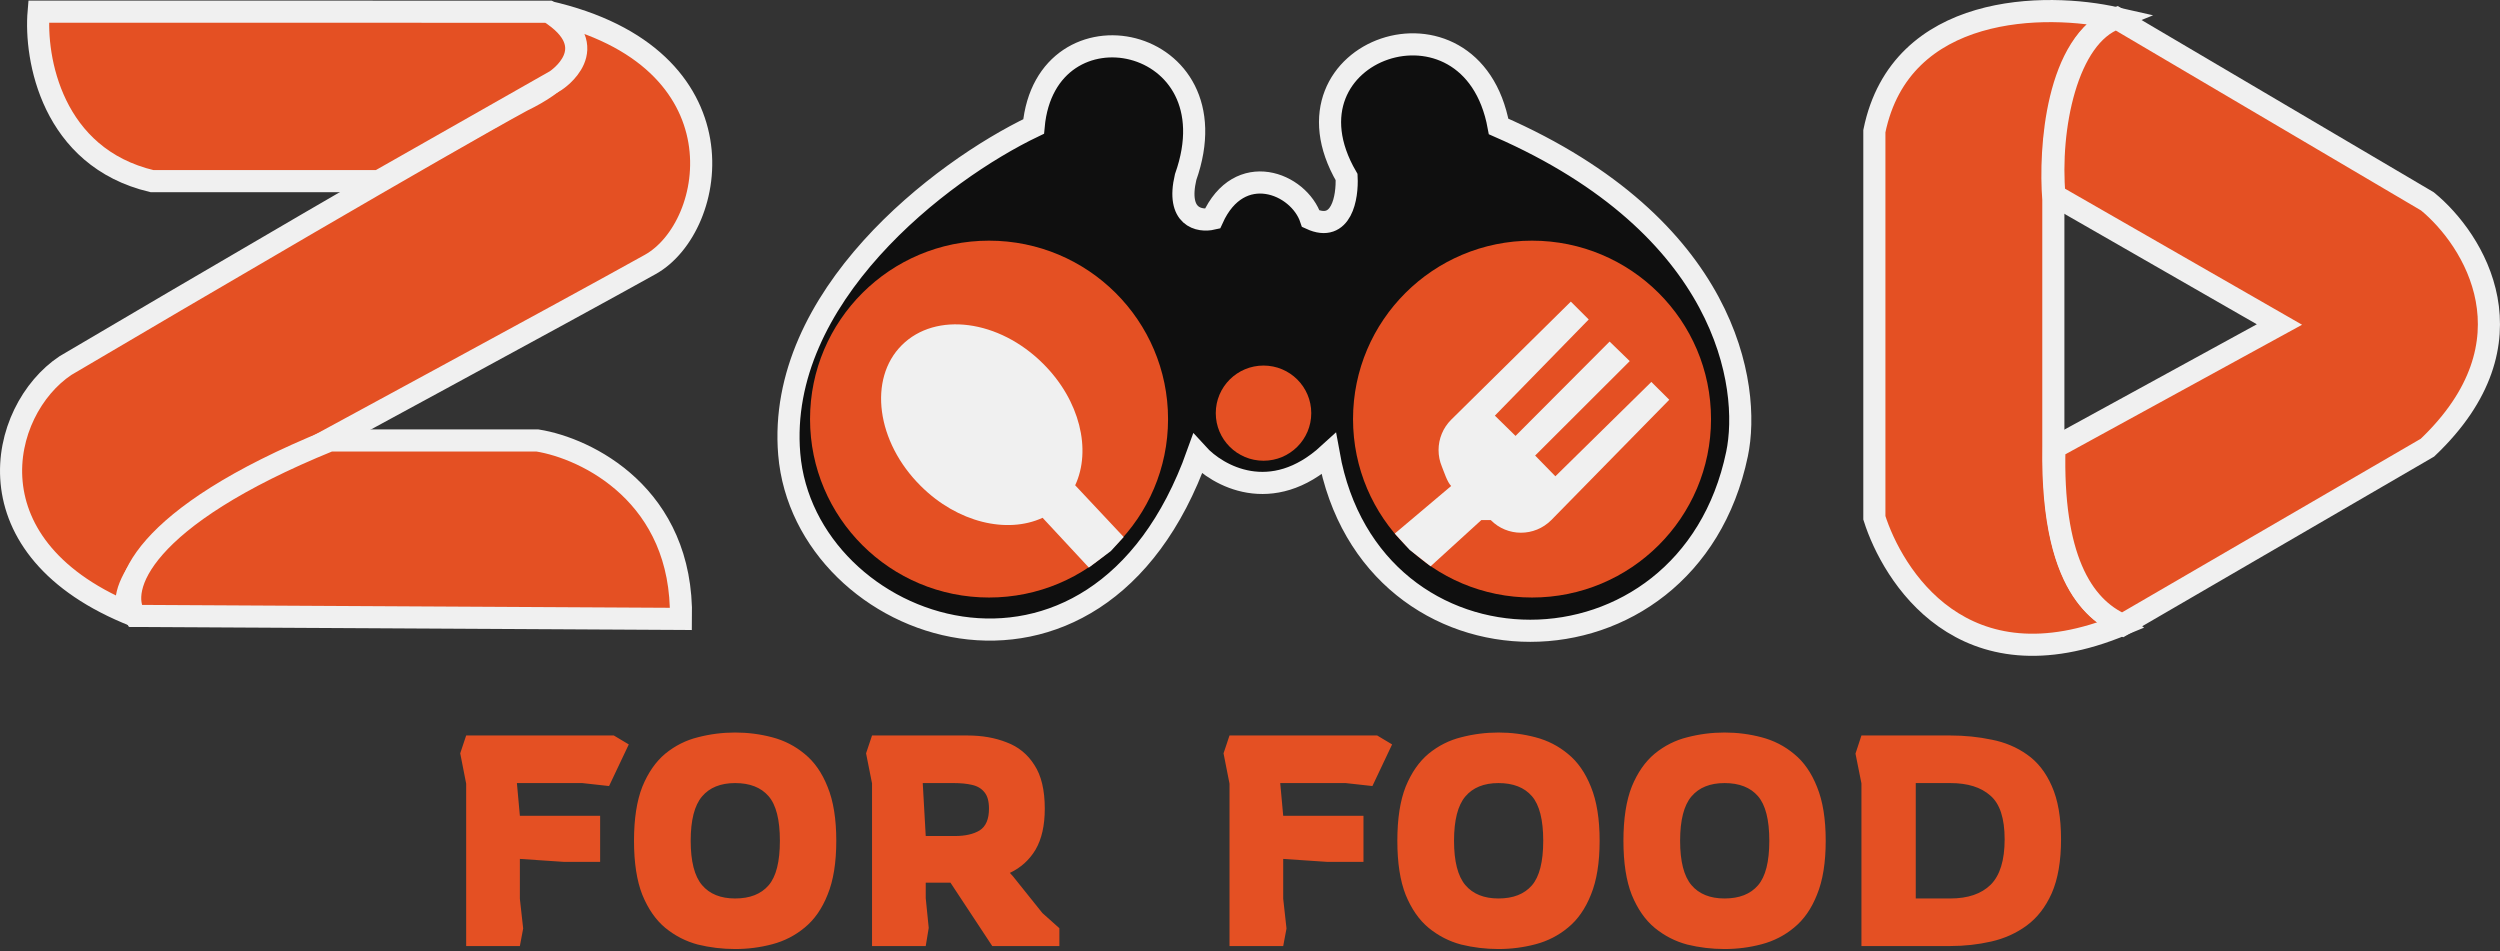 <svg width="113" height="43" viewBox="0 0 113 43" fill="none" xmlns="http://www.w3.org/2000/svg">
<rect x="0" y="0" width="113" height="43" fill="#333333" stroke="none"/>
<path d="M84.721 5.93C85.907 0.123 92.497 0.105 95.643 0.822C92.946 1.897 92.632 6.736 92.811 9.021V20.178C92.704 27.168 95.374 27.84 95.913 28.244C88.685 31.255 85.53 25.959 84.721 23.405V5.93Z" fill="#E45023" stroke="#F0F0F0"/>
<path d="M95.671 0.822C93.396 1.636 92.593 5.845 92.861 8.831L103.031 14.668L92.861 20.234C92.727 25.121 94.065 27.429 95.939 28.244L109.721 20.234C114.753 15.456 111.818 10.822 109.721 9.103L95.671 0.822Z" fill="#E45023" stroke="#F0F0F0"/>
<path d="M35.673 20.521C35.085 13.429 42.499 7.735 46.72 5.716C47.259 -0.206 55.881 1.544 53.591 8.004C53.16 9.834 54.22 10.023 54.803 9.888C56.016 7.197 58.71 8.273 59.249 9.888C60.65 10.534 60.911 8.901 60.866 8.004C57.498 2.217 66.524 -0.879 67.737 5.716C78.083 10.238 79.154 17.453 78.514 20.521C76.293 31.175 61.966 31.175 60.058 20.521C57.471 22.889 55.028 21.508 54.13 20.521C49.559 33.326 36.344 28.621 35.673 20.521Z" fill="#0F0F0F" stroke="#F0F0F0"/>
<path d="M44.705 27.008C49.173 27.008 52.796 23.397 52.796 18.943C52.796 14.489 49.173 10.878 44.705 10.878C40.236 10.878 36.614 14.489 36.614 18.943C36.614 23.397 40.236 27.008 44.705 27.008Z" fill="#E45023"/>
<path d="M69.248 27.008C73.716 27.008 77.338 23.397 77.338 18.943C77.338 14.489 73.716 10.878 69.248 10.878C64.779 10.878 61.157 14.489 61.157 18.943C61.157 23.397 64.779 27.008 69.248 27.008Z" fill="#E45023"/>
<path d="M57.111 20.825C58.303 20.825 59.269 19.862 59.269 18.674C59.269 17.486 58.303 16.523 57.111 16.523C55.919 16.523 54.953 17.486 54.953 18.674C54.953 19.862 55.919 20.825 57.111 20.825Z" fill="#E45023"/>
<path d="M48.598 21.935L50.791 24.273L50.21 24.909L49.216 25.654L47.125 23.404C45.526 24.143 43.279 23.623 41.618 21.966C39.612 19.977 39.236 17.123 40.761 15.602C42.297 14.071 45.16 14.446 47.156 16.446C48.818 18.102 49.34 20.342 48.598 21.935Z" fill="#F0F0F0"/>
<path d="M64.663 25.597L63.719 24.857L63.044 24.118L65.592 21.967C65.412 21.788 65.268 21.32 65.171 21.085C65.073 20.85 65.023 20.597 65.023 20.343C65.023 20.088 65.073 19.835 65.171 19.6C65.268 19.365 65.412 19.151 65.592 18.972L71.001 13.633L71.81 14.44L67.568 18.787L68.502 19.703L72.754 15.439L73.664 16.322L69.388 20.591L70.303 21.528L74.641 17.263L75.451 18.069L70.118 23.508C69.359 24.269 68.133 24.269 67.383 23.508H66.955L64.663 25.597Z" fill="#F0F0F0"/>
<path d="M23.593 4.56C27.153 2.839 25.826 1.199 24.747 0.527C33.809 2.57 32.434 10.259 29.392 11.953C25.287 14.238 15.178 19.695 10.647 22.169C6.116 24.642 5.024 27.416 6.103 27.84C-1.557 24.829 -0.065 18.54 2.961 16.523C8.355 13.342 20.033 6.495 23.593 4.56Z" fill="#E45023" stroke="#F0F0F0"/>
<path d="M1.747 0.526L24.796 0.53C27.409 2.166 25.117 3.645 25.117 3.645L17.12 8.188H6.872C2.341 7.113 1.567 2.632 1.747 0.526Z" fill="#E45023" stroke="#F0F0F0"/>
<path d="M24.296 19.91H14.902C6.329 23.4 5.309 26.607 6.103 27.84L30.779 27.975C30.884 22.369 26.501 20.262 24.296 19.91Z" fill="#E45023" stroke="#F0F0F0"/>
<path d="M21.071 42.761V35.422L20.802 34.051L21.071 33.244H27.746L28.421 33.648L27.53 35.529L26.317 35.395H23.364L23.498 36.874H27.126V38.957H25.494L23.498 38.823V40.624L23.647 41.968L23.498 42.761H21.071ZM33.228 42.896C32.653 42.896 32.091 42.828 31.543 42.694C31.003 42.551 30.513 42.3 30.073 41.941C29.642 41.583 29.296 41.086 29.035 40.449C28.783 39.813 28.657 38.998 28.657 38.003C28.657 37.008 28.783 36.193 29.035 35.556C29.296 34.92 29.642 34.423 30.073 34.064C30.513 33.706 31.003 33.459 31.543 33.325C32.091 33.182 32.653 33.11 33.228 33.11C33.804 33.11 34.361 33.182 34.901 33.325C35.449 33.468 35.939 33.719 36.37 34.078C36.811 34.436 37.157 34.933 37.409 35.57C37.67 36.206 37.8 37.017 37.8 38.003C37.8 38.989 37.67 39.8 37.409 40.436C37.157 41.072 36.811 41.569 36.37 41.928C35.939 42.286 35.449 42.537 34.901 42.681C34.361 42.824 33.804 42.896 33.228 42.896ZM33.228 40.611C33.894 40.611 34.397 40.413 34.739 40.019C35.081 39.625 35.251 38.953 35.251 38.003C35.251 37.053 35.081 36.381 34.739 35.986C34.397 35.592 33.894 35.395 33.228 35.395C32.572 35.395 32.073 35.597 31.732 36C31.39 36.403 31.219 37.071 31.219 38.003C31.219 38.935 31.39 39.602 31.732 40.006C32.073 40.409 32.572 40.611 33.228 40.611ZM39.416 42.761V35.408L39.146 34.051L39.416 33.244H43.731C44.387 33.244 44.976 33.347 45.497 33.553C46.028 33.751 46.446 34.091 46.752 34.575C47.066 35.05 47.224 35.709 47.224 36.551C47.224 37.313 47.084 37.931 46.806 38.406C46.527 38.872 46.14 39.221 45.646 39.455L45.781 39.602L47.116 41.269L47.884 41.955V42.761H44.85L42.962 39.898H41.843V40.597L41.978 41.941L41.843 42.761H39.416ZM41.843 37.788H43.164C43.632 37.788 44.005 37.703 44.284 37.532C44.562 37.353 44.702 37.026 44.702 36.551C44.702 36.219 44.634 35.973 44.499 35.812C44.365 35.642 44.176 35.529 43.933 35.476C43.699 35.422 43.425 35.395 43.111 35.395H41.708L41.843 37.788ZM55.574 42.761V35.422L55.304 34.051L55.574 33.244H62.249L62.923 33.648L62.033 35.529L60.82 35.395H57.866L58.001 36.874H61.629V38.957H59.997L58.001 38.823V40.624L58.15 41.968L58.001 42.761H55.574ZM67.731 42.896C67.156 42.896 66.594 42.828 66.046 42.694C65.506 42.551 65.016 42.3 64.576 41.941C64.144 41.583 63.798 41.086 63.537 40.449C63.285 39.813 63.16 38.998 63.16 38.003C63.16 37.008 63.285 36.193 63.537 35.556C63.798 34.92 64.144 34.423 64.576 34.064C65.016 33.706 65.506 33.459 66.046 33.325C66.594 33.182 67.156 33.11 67.731 33.11C68.306 33.11 68.864 33.182 69.403 33.325C69.952 33.468 70.442 33.719 70.873 34.078C71.314 34.436 71.66 34.933 71.912 35.57C72.172 36.206 72.303 37.017 72.303 38.003C72.303 38.989 72.172 39.8 71.912 40.436C71.66 41.072 71.314 41.569 70.873 41.928C70.442 42.286 69.952 42.537 69.403 42.681C68.864 42.824 68.306 42.896 67.731 42.896ZM67.731 40.611C68.396 40.611 68.9 40.413 69.242 40.019C69.583 39.625 69.754 38.953 69.754 38.003C69.754 37.053 69.583 36.381 69.242 35.986C68.9 35.592 68.396 35.395 67.731 35.395C67.075 35.395 66.576 35.597 66.234 36C65.893 36.403 65.722 37.071 65.722 38.003C65.722 38.935 65.893 39.602 66.234 40.006C66.576 40.409 67.075 40.611 67.731 40.611ZM77.95 42.896C77.375 42.896 76.813 42.828 76.264 42.694C75.725 42.551 75.235 42.3 74.795 41.941C74.363 41.583 74.017 41.086 73.756 40.449C73.505 39.813 73.379 38.998 73.379 38.003C73.379 37.008 73.505 36.193 73.756 35.556C74.017 34.92 74.363 34.423 74.795 34.064C75.235 33.706 75.725 33.459 76.264 33.325C76.813 33.182 77.375 33.11 77.95 33.11C78.526 33.11 79.083 33.182 79.622 33.325C80.171 33.468 80.661 33.719 81.092 34.078C81.533 34.436 81.879 34.933 82.13 35.57C82.391 36.206 82.522 37.017 82.522 38.003C82.522 38.989 82.391 39.8 82.13 40.436C81.879 41.072 81.533 41.569 81.092 41.928C80.661 42.286 80.171 42.537 79.622 42.681C79.083 42.824 78.526 42.896 77.95 42.896ZM77.95 40.611C78.615 40.611 79.119 40.413 79.46 40.019C79.802 39.625 79.973 38.953 79.973 38.003C79.973 37.053 79.802 36.381 79.46 35.986C79.119 35.592 78.615 35.395 77.95 35.395C77.294 35.395 76.795 35.597 76.453 36C76.112 36.403 75.941 37.071 75.941 38.003C75.941 38.935 76.112 39.602 76.453 40.006C76.795 40.409 77.294 40.611 77.95 40.611ZM84.137 42.761V35.408L83.868 34.064L84.137 33.244H88.156C88.803 33.244 89.424 33.307 90.017 33.432C90.619 33.549 91.154 33.773 91.621 34.105C92.098 34.436 92.471 34.911 92.741 35.529C93.019 36.148 93.159 36.95 93.159 37.936C93.159 38.921 93.019 39.732 92.741 40.369C92.462 40.996 92.085 41.484 91.608 41.834C91.132 42.183 90.592 42.425 89.99 42.56C89.397 42.694 88.785 42.761 88.156 42.761H84.137ZM86.592 40.611H88.156C88.947 40.611 89.554 40.404 89.976 39.992C90.399 39.571 90.61 38.885 90.61 37.936C90.61 36.986 90.394 36.327 89.963 35.96C89.54 35.583 88.938 35.395 88.156 35.395H86.592V40.611Z" fill="#E45023"/>
</svg>

